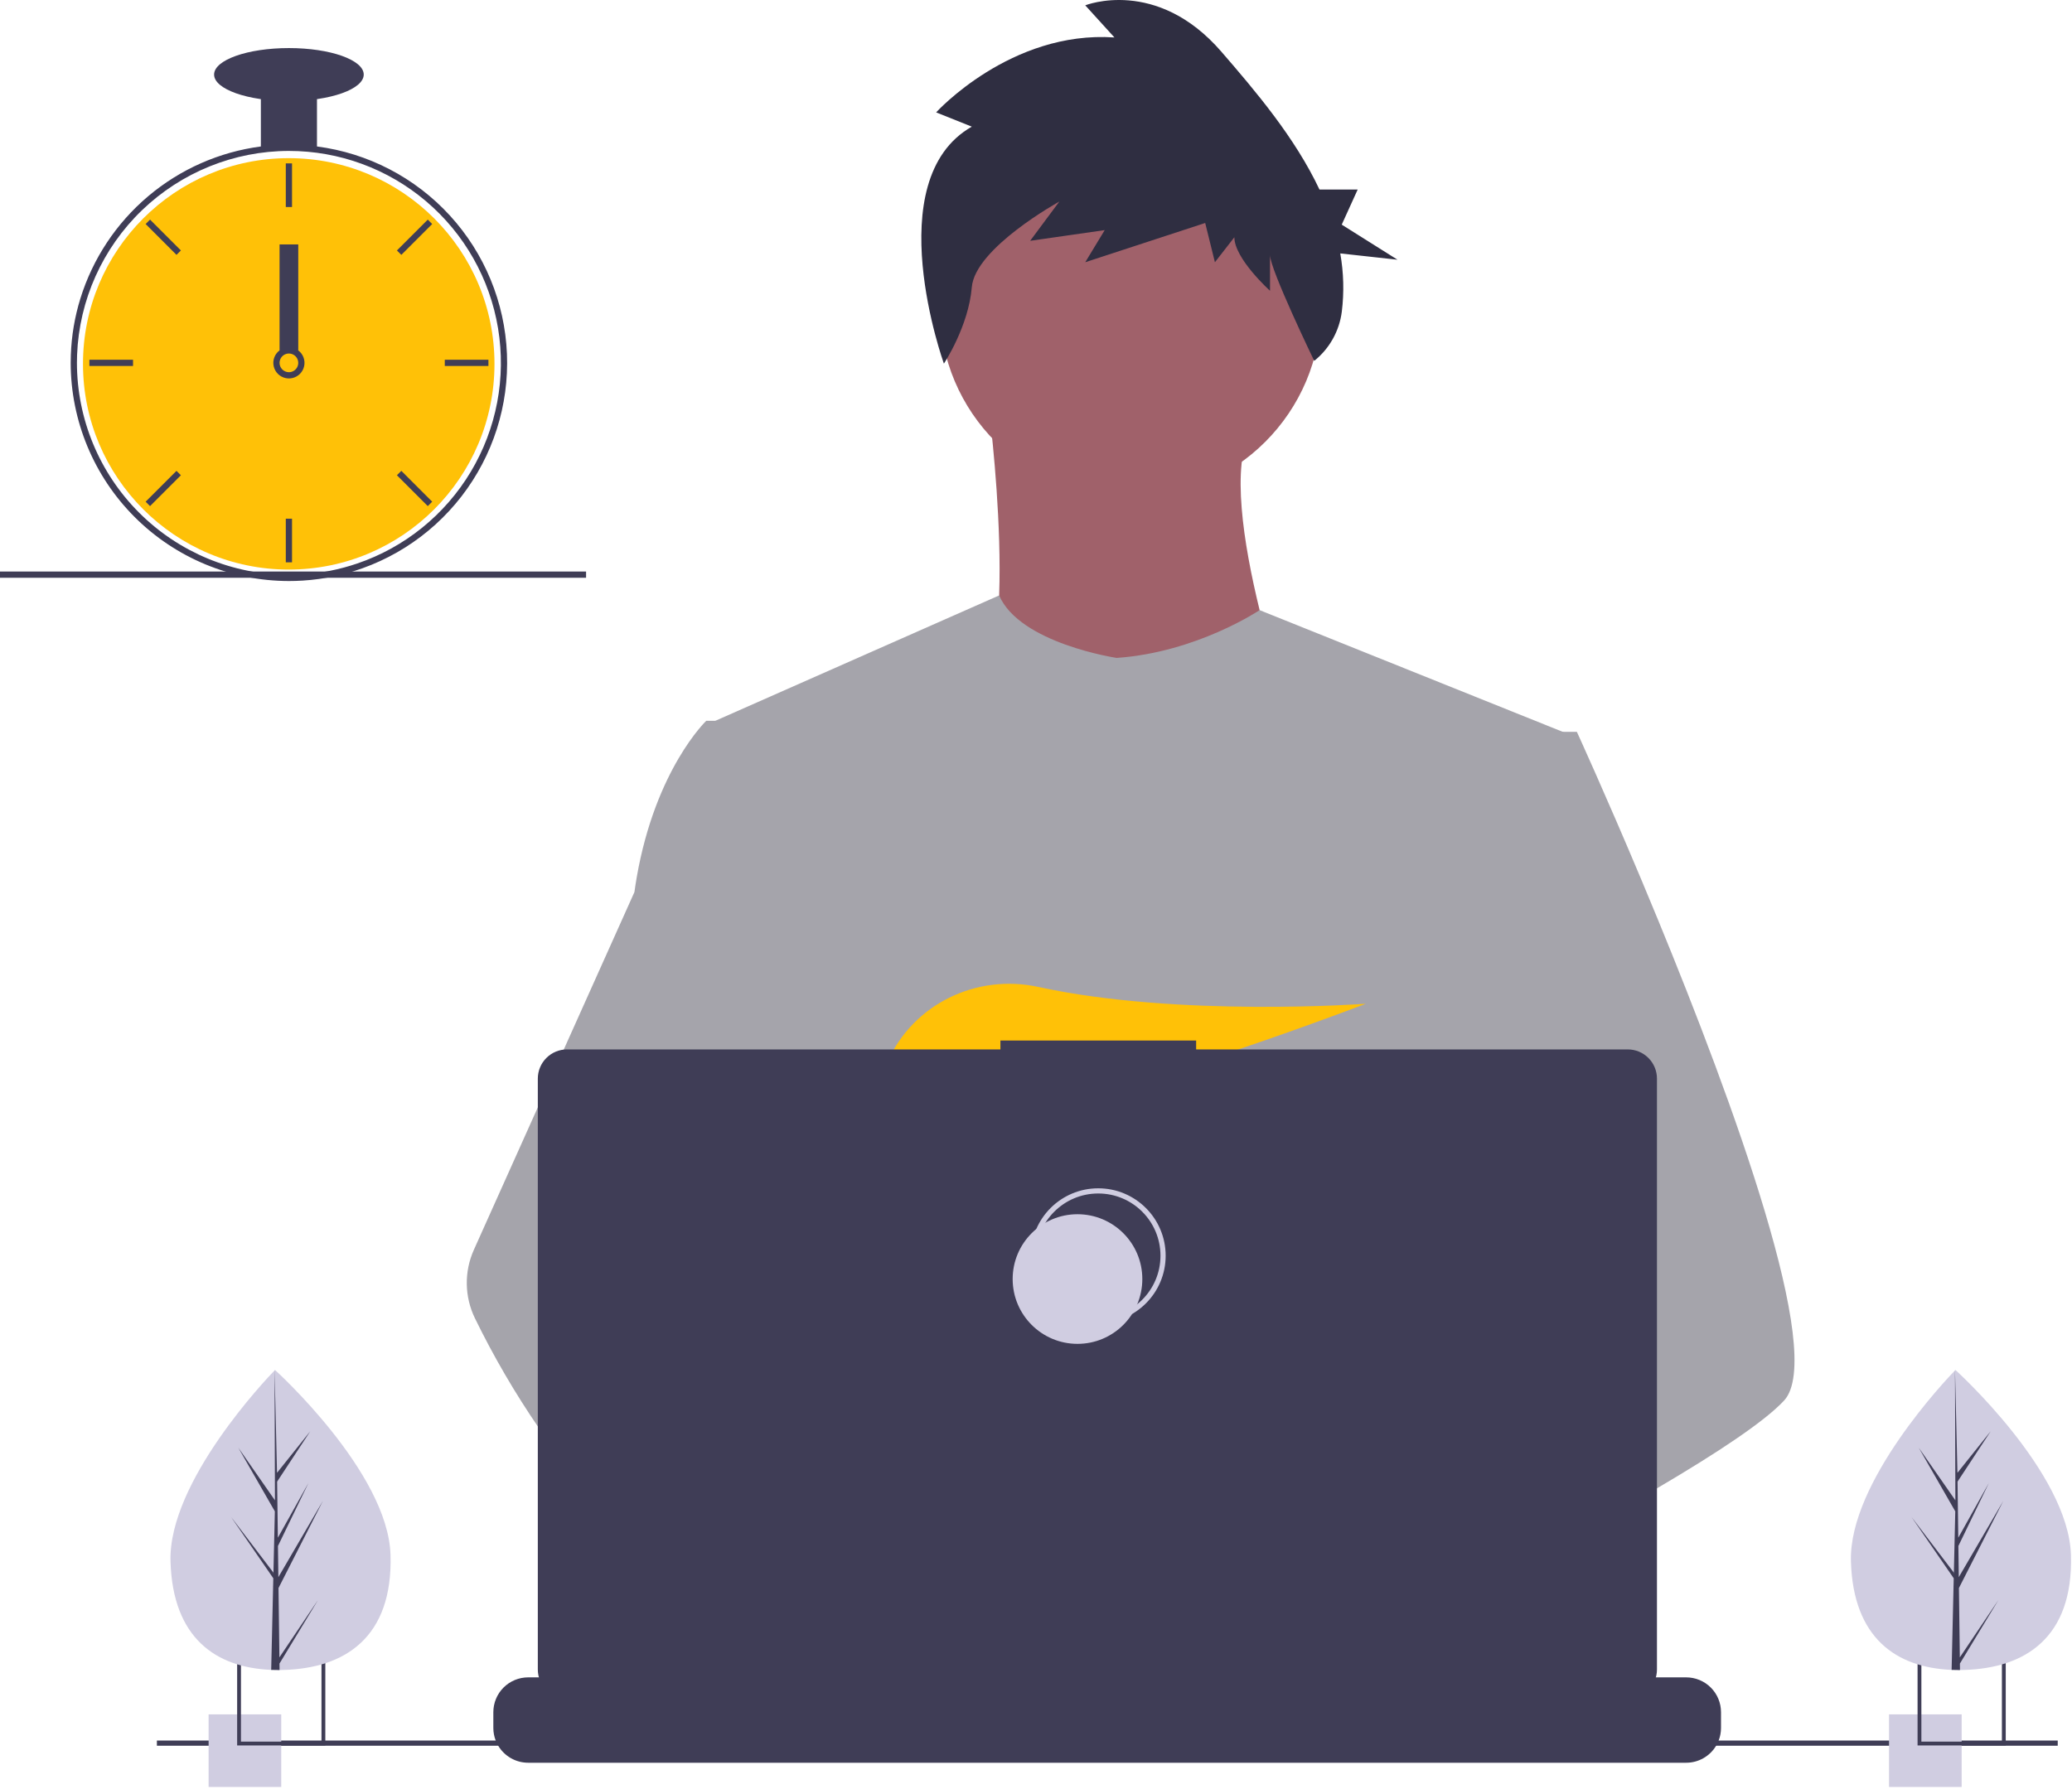 <svg width="799" height="690" viewBox="0 0 799 690" fill="none" xmlns="http://www.w3.org/2000/svg">
<g id="undraw_dev_productivity_umsq 1" clip-path="url(#clip0)">
<g id="boy">
<path id="Vector" d="M435.922 191.941C476.534 191.941 509.458 159.018 509.458 118.405C509.458 77.792 476.534 44.869 435.922 44.869C395.309 44.869 362.385 77.792 362.385 118.405C362.385 159.018 395.309 191.941 435.922 191.941Z" fill="#A0616A"/>
<path id="Vector_2" d="M381.036 155.173C381.036 155.173 394.89 259.616 373.576 271.339C352.261 283.062 500.399 284.128 500.399 284.128C500.399 284.128 467.361 193.54 482.281 165.831L381.036 155.173Z" fill="#A0616A"/>
<path id="Vector_3" d="M608.57 284.656L596.25 340.756L570.2 459.446L569.42 465.946L560.43 541.196L554.45 591.186L550.44 624.766C526.06 637.296 508.39 645.946 508.39 645.946C508.39 645.946 506.87 638.326 504.42 628.576C487.31 633.706 455.65 642.216 428.82 643.916C438.59 654.806 443.08 665.036 436.99 672.586C418.61 695.346 342.73 647.666 316.19 629.886C315.572 634.143 315.338 638.447 315.49 642.746L295.18 627.126L297.19 591.186L300.58 530.376L304.84 454.116C303.497 450.851 302.371 447.5 301.47 444.086C295.25 421.966 287.7 377.796 281.91 340.756C277.25 310.946 273.75 285.756 273.01 280.396C272.91 279.696 272.86 279.336 272.86 279.336L385.29 229.656C393.28 248.186 430.59 253.756 430.59 253.756C461.5 251.626 485.73 235.326 485.73 235.326L608.57 284.656Z" fill="#A5A4AB"/>
<path id="Vector_4" d="M516.92 624.636C516.92 624.636 512.16 626.266 504.42 628.576C487.31 633.706 455.65 642.216 428.82 643.916C405.72 645.396 386.2 641.836 382.63 626.766C381.1 620.286 383.27 614.956 388 610.576C402.12 597.486 439 592.796 468.25 591.186C476.51 590.736 484.15 590.526 490.51 590.446C501.31 590.306 508.39 590.526 508.39 590.526L508.56 591.186L516.92 624.636Z" fill="#A0616A"/>
<path id="Vector_5" d="M374.746 48.847L360.997 43.342C360.997 43.342 389.746 11.691 429.744 14.444L418.494 2.059C418.494 2.059 445.993 -8.95 470.992 19.948C484.134 35.139 499.339 52.996 508.817 73.111H523.542L517.396 86.643L538.906 100.175L516.829 97.744C518.144 105.154 518.346 112.719 517.428 120.189C516.481 127.661 512.668 134.473 506.793 139.187C506.793 139.187 489.741 103.891 489.741 98.387V112.148C489.741 112.148 475.992 99.763 475.992 91.507L468.492 101.139L464.743 86.002L418.495 101.139L425.994 88.754L397.245 92.883L408.495 77.745C408.495 77.745 375.997 95.635 374.746 110.772C373.497 125.909 363.984 140.253 363.984 140.253C363.984 140.253 338.498 69.489 374.746 48.847Z" fill="#2F2E41"/>
<path id="Vector_6" d="M436.99 672.586C418.61 695.346 342.73 647.666 316.19 629.886C310.41 626.016 306.97 623.566 306.97 623.566L331.25 591.186L338.94 580.936C338.94 580.936 345.82 584.586 355.99 590.526C356.36 590.746 356.73 590.966 357.11 591.186C365.88 596.336 376.89 603.066 388 610.576C403.33 620.946 418.83 632.776 428.82 643.916C438.59 654.806 443.08 665.036 436.99 672.586Z" fill="#A0616A"/>
<path id="Vector_7" d="M372.877 415.806L385.631 430.687C390.37 429.783 395.319 428.721 400.416 427.529L396.752 415.806L405.71 426.256C459.707 412.976 526.637 387.155 526.637 387.155C526.637 387.155 454.38 392.453 400.428 380.666C376.558 375.451 351.998 387.284 342.202 409.669C336.509 422.679 337.403 433.952 357.596 433.952C364.419 433.835 371.224 433.195 377.949 432.037L372.877 415.806Z" fill="#FFC107"/>
<path id="Vector_8" d="M793.5 671.326H60.5V673.326H793.5V671.326Z" fill="#3F3D56"/>
<path id="Vector_9" d="M108.446 661.223H80.446V689.223H108.446V661.223Z" fill="#D0CDE1"/>
<path id="Vector_10" d="M91.45 639.223V673.223H125.45V639.223H91.45ZM123.97 671.743H92.92V640.703H123.97V671.743Z" fill="#3F3D56"/>
<path id="Vector_11" d="M756.446 661.223H728.446V689.223H756.446V661.223Z" fill="#D0CDE1"/>
<path id="Vector_12" d="M739.45 639.223V673.223H773.45V639.223H739.45ZM771.97 671.743H740.92V640.703H771.97V671.743Z" fill="#3F3D56"/>
<path id="Vector_13" d="M111.34 219.681C155.159 219.681 190.681 184.159 190.681 140.34C190.681 96.522 155.159 61 111.34 61C67.522 61 32 96.522 32 140.34C32 184.159 67.522 219.681 111.34 219.681Z" fill="#FFC107"/>
<path id="Vector_14" d="M122.229 56.49C115.045 55.576 107.775 55.576 100.591 56.49C84.586 58.591 69.521 65.24 57.181 75.647C44.842 86.053 35.747 99.781 30.976 115.202C28.806 122.229 27.577 129.514 27.321 136.864C27.285 137.886 27.261 138.92 27.261 139.954C27.283 162.265 36.156 183.655 51.932 199.431C67.708 215.208 89.099 224.08 111.41 224.103C113.201 224.103 114.992 224.043 116.759 223.934C120.908 223.674 125.03 223.103 129.093 222.227C148.495 218.055 165.798 207.161 177.947 191.468C190.096 175.776 196.308 156.295 195.487 136.467C194.666 116.638 186.864 97.738 173.459 83.104C160.054 68.47 141.909 59.044 122.229 56.49H122.229ZM137.748 217.347H137.736C130.959 219.659 123.905 221.062 116.759 221.518C114.992 221.638 113.201 221.698 111.41 221.698C89.738 221.672 68.961 213.051 53.637 197.727C38.313 182.402 29.692 161.626 29.665 139.954C29.665 138.92 29.689 137.886 29.725 136.864C30.552 115.744 39.516 95.762 54.741 81.101C69.967 66.44 90.273 58.237 111.41 58.209C130.776 58.21 149.513 65.087 164.283 77.613C179.052 90.14 188.895 107.503 192.057 126.61C195.22 145.716 191.496 165.325 181.55 181.942C171.604 198.559 156.082 211.106 137.748 217.347H137.748Z" fill="#3F3D56"/>
<path id="Vector_15" d="M112.612 63.017H110.208V79.847H112.612V63.017Z" fill="#3F3D56"/>
<path id="Vector_16" d="M57.858 84.702L56.158 86.402L68.058 98.302L69.758 96.602L57.858 84.702Z" fill="#3F3D56"/>
<path id="Vector_17" d="M34.474 138.752V141.156H51.303V138.752H34.474Z" fill="#3F3D56"/>
<path id="Vector_18" d="M56.158 193.506L57.858 195.206L69.758 183.305L68.058 181.605L56.158 193.506Z" fill="#3F3D56"/>
<path id="Vector_19" d="M153.061 96.602L154.762 98.302L166.662 86.402L164.962 84.702L153.061 96.602Z" fill="#3F3D56"/>
<path id="Vector_20" d="M171.516 138.752V141.156H188.346V138.752H171.516Z" fill="#3F3D56"/>
<path id="Vector_21" d="M154.762 181.605L153.061 183.305L164.962 195.206L166.662 193.506L154.762 181.605Z" fill="#3F3D56"/>
<path id="Vector_22" d="M112.612 200.06H110.208V216.89H112.612V200.06Z" fill="#3F3D56"/>
<path id="Vector_23" d="M226 220.44H0V222.844H226V220.44Z" fill="#3F3D56"/>
</g>
<g id="petals">
<path id="Vector_24" d="M150.594 599.754C151.527 631.704 132.859 643.413 109.43 644.097C108.886 644.113 108.345 644.123 107.805 644.126C106.719 644.135 105.643 644.117 104.577 644.072C83.389 643.192 66.617 631.945 65.749 602.232C64.852 571.482 103.018 531.529 105.882 528.574L105.887 528.571C105.996 528.458 106.052 528.402 106.052 528.402C106.052 528.402 149.661 567.807 150.594 599.754Z" fill="#D0CDE1"/>
<path id="Vector_25" d="M107.744 639.255L122.626 617.124L107.774 641.636L107.805 644.126C106.719 644.135 105.643 644.117 104.577 644.072L105.316 612.06L105.295 611.813L105.323 611.766L105.393 608.741L89.095 585.078L105.374 606.477L105.432 607.116L105.989 582.93L91.912 558.397L106.029 578.681L105.882 528.574L105.882 528.407L105.887 528.571L106.822 568.062L119.651 552.021L106.864 571.464L107.144 593.098L118.949 571.984L107.187 596.279L107.343 608.308L124.512 578.897L107.395 612.505L107.744 639.255Z" fill="#3F3D56"/>
<path id="Vector_26" d="M798.594 599.754C799.527 631.704 780.859 643.413 757.43 644.097C756.886 644.113 756.345 644.123 755.805 644.126C754.719 644.135 753.643 644.117 752.577 644.072C731.389 643.192 714.617 631.945 713.75 602.232C712.852 571.482 751.018 531.529 753.882 528.574L753.887 528.571C753.996 528.458 754.052 528.402 754.052 528.402C754.052 528.402 797.661 567.807 798.594 599.754Z" fill="#D0CDE1"/>
<path id="Vector_27" d="M755.744 639.255L770.626 617.124L755.774 641.636L755.805 644.126C754.719 644.135 753.643 644.117 752.577 644.072L753.316 612.06L753.295 611.813L753.323 611.766L753.393 608.741L737.095 585.078L753.374 606.477L753.432 607.116L753.989 582.93L739.912 558.397L754.029 578.681L753.882 528.574L753.882 528.407L753.887 528.571L754.822 568.062L767.651 552.021L754.864 571.464L755.144 593.098L766.949 571.984L755.187 596.279L755.343 608.308L772.512 578.897L755.395 612.505L755.744 639.255Z" fill="#3F3D56"/>
</g>
<g id="hand">
<path id="Vector_28" d="M687.993 540.17C680.503 548.29 661.943 560.52 639.443 573.76C631.073 578.68 622.163 583.75 613.073 588.79C591.383 600.82 568.673 612.74 549.933 622.37C525.553 634.9 507.883 643.55 507.883 643.55C507.883 643.55 506.363 635.93 503.913 626.18C500.633 613.13 495.693 596.26 490.543 588.79C490.363 588.53 490.183 588.29 490.003 588.05C488.503 586.08 486.993 584.93 485.503 584.93L559.923 538.8L592.083 518.86L568.913 463.55L539.853 394.17L557.393 338.36L575.023 282.26H608.063C608.063 282.26 619.003 306.14 632.993 339.44C635.083 344.42 637.243 349.61 639.443 354.97C668.223 424.97 704.103 522.72 687.993 540.17Z" fill="#A5A4AB"/>
<path id="Vector_29" d="M355.483 588.13C352.769 588.12 350.059 588.34 347.383 588.79C324.393 592.74 317.613 613.55 315.683 627.49C315.065 631.747 314.831 636.051 314.983 640.35L294.673 624.73L287.273 619.04C269.463 612.83 253.593 601.8 239.833 588.79C227.896 577.304 217.188 564.605 207.883 550.9C198.615 537.392 190.352 523.22 183.163 508.5C181.157 504.392 180.078 499.894 180.004 495.323C179.93 490.752 180.861 486.221 182.733 482.05L207.883 426L244.643 344.08C244.913 342.13 245.209 340.223 245.533 338.36C252.823 296.56 272.353 278 272.353 278H287.273L297.253 338.36L309.653 413.35L300.963 441.69L280.883 507.14L300.073 527.98L355.483 588.13Z" fill="#A5A4AB"/>
</g>
<g id="laptop">
<path id="Vector_30" d="M663.65 660.386V666.456C663.654 668.122 663.345 669.774 662.74 671.326C662.472 672.018 662.147 672.687 661.77 673.326C660.578 675.327 658.887 676.983 656.862 678.133C654.838 679.283 652.549 679.887 650.22 679.886H203.67C201.342 679.887 199.053 679.283 197.028 678.133C195.003 676.983 193.312 675.327 192.12 673.326C191.743 672.687 191.419 672.018 191.15 671.326C190.546 669.774 190.237 668.122 190.24 666.456V660.386C190.24 658.622 190.587 656.876 191.262 655.246C191.936 653.616 192.926 652.136 194.173 650.889C195.42 649.641 196.901 648.652 198.53 647.977C200.16 647.303 201.906 646.956 203.67 646.956H229.41V644.126C229.41 644.052 229.425 643.98 229.453 643.912C229.481 643.844 229.522 643.782 229.574 643.73C229.626 643.678 229.688 643.636 229.756 643.608C229.824 643.58 229.897 643.566 229.97 643.566H243.4C243.474 643.566 243.547 643.58 243.615 643.608C243.683 643.636 243.745 643.678 243.797 643.73C243.849 643.782 243.89 643.844 243.918 643.912C243.946 643.98 243.96 644.052 243.96 644.126V646.956H252.35V644.126C252.35 644.052 252.365 643.98 252.393 643.912C252.421 643.844 252.462 643.782 252.514 643.73C252.566 643.678 252.628 643.636 252.696 643.608C252.764 643.58 252.837 643.566 252.91 643.566H266.34C266.414 643.566 266.487 643.58 266.555 643.608C266.623 643.636 266.684 643.678 266.736 643.73C266.789 643.782 266.83 643.844 266.858 643.912C266.886 643.98 266.9 644.052 266.9 644.126V646.956H275.3V644.126C275.3 644.052 275.315 643.98 275.343 643.912C275.371 643.844 275.412 643.782 275.464 643.73C275.516 643.678 275.578 643.636 275.646 643.608C275.714 643.58 275.787 643.566 275.86 643.566H289.29C289.364 643.566 289.437 643.58 289.505 643.608C289.573 643.636 289.634 643.678 289.686 643.73C289.739 643.782 289.78 643.844 289.808 643.912C289.836 643.98 289.85 644.052 289.85 644.126V646.956H298.24V644.126C298.24 644.052 298.255 643.98 298.283 643.912C298.311 643.844 298.352 643.782 298.404 643.73C298.456 643.678 298.518 643.636 298.586 643.608C298.654 643.58 298.727 643.566 298.8 643.566H312.23C312.304 643.566 312.377 643.58 312.445 643.608C312.513 643.636 312.574 643.678 312.626 643.73C312.678 643.782 312.72 643.844 312.748 643.912C312.776 643.98 312.79 644.052 312.79 644.126V646.956H321.18V644.126C321.18 644.052 321.194 643.98 321.223 643.912C321.251 643.844 321.292 643.782 321.344 643.73C321.396 643.678 321.458 643.636 321.526 643.608C321.594 643.58 321.667 643.566 321.74 643.566H335.17C335.244 643.566 335.317 643.58 335.385 643.608C335.453 643.636 335.514 643.678 335.566 643.73C335.618 643.782 335.66 643.844 335.688 643.912C335.716 643.98 335.73 644.052 335.73 644.126V646.956H344.13V644.126C344.13 644.052 344.145 643.98 344.173 643.912C344.201 643.844 344.242 643.782 344.294 643.73C344.346 643.678 344.408 643.636 344.476 643.608C344.544 643.58 344.617 643.566 344.69 643.566H358.12C358.194 643.566 358.267 643.58 358.335 643.608C358.403 643.636 358.464 643.678 358.516 643.73C358.569 643.782 358.61 643.844 358.638 643.912C358.666 643.98 358.68 644.052 358.68 644.126V646.956H367.07V644.126C367.07 644.052 367.085 643.98 367.113 643.912C367.141 643.844 367.182 643.782 367.234 643.73C367.286 643.678 367.348 643.636 367.416 643.608C367.484 643.58 367.557 643.566 367.63 643.566H472.83C472.904 643.566 472.977 643.58 473.045 643.608C473.113 643.636 473.174 643.678 473.227 643.73C473.279 643.782 473.32 643.844 473.348 643.912C473.376 643.98 473.39 644.052 473.39 644.126V646.956H481.79V644.126C481.79 644.052 481.804 643.98 481.833 643.912C481.861 643.844 481.902 643.782 481.954 643.73C482.006 643.678 482.068 643.636 482.136 643.608C482.204 643.58 482.277 643.566 482.35 643.566H495.78C495.928 643.567 496.07 643.627 496.175 643.732C496.279 643.836 496.339 643.978 496.34 644.126V646.956H504.73V644.126C504.73 644.052 504.745 643.98 504.773 643.912C504.801 643.844 504.842 643.782 504.894 643.73C504.946 643.678 505.008 643.636 505.076 643.608C505.144 643.58 505.217 643.566 505.29 643.566H518.72C518.794 643.566 518.867 643.58 518.935 643.608C519.003 643.636 519.065 643.678 519.117 643.73C519.169 643.782 519.21 643.844 519.238 643.912C519.266 643.98 519.28 644.052 519.28 644.126V646.956H527.67V644.126C527.67 644.052 527.685 643.98 527.713 643.912C527.741 643.844 527.782 643.782 527.834 643.73C527.886 643.678 527.948 643.636 528.016 643.608C528.084 643.58 528.157 643.566 528.23 643.566H541.66C541.734 643.566 541.807 643.58 541.875 643.608C541.943 643.636 542.005 643.678 542.057 643.73C542.109 643.782 542.15 643.844 542.178 643.912C542.206 643.98 542.22 644.052 542.22 644.126V646.956H550.62V644.126C550.62 644.052 550.635 643.98 550.663 643.912C550.691 643.844 550.732 643.782 550.784 643.73C550.836 643.678 550.898 643.636 550.966 643.608C551.034 643.58 551.107 643.566 551.18 643.566H564.61C564.757 643.568 564.898 643.628 565.001 643.733C565.104 643.838 565.161 643.979 565.16 644.126V646.956H573.56V644.126C573.56 644.052 573.575 643.98 573.603 643.912C573.631 643.844 573.672 643.782 573.724 643.73C573.776 643.678 573.838 643.636 573.906 643.608C573.974 643.58 574.047 643.566 574.12 643.566H587.55C587.624 643.566 587.697 643.58 587.765 643.608C587.833 643.636 587.895 643.678 587.947 643.73C587.999 643.782 588.04 643.844 588.068 643.912C588.096 643.98 588.11 644.052 588.11 644.126V646.956H596.5V644.126C596.5 644.052 596.515 643.98 596.543 643.912C596.571 643.844 596.612 643.782 596.664 643.73C596.716 643.678 596.778 643.636 596.846 643.608C596.914 643.58 596.987 643.566 597.06 643.566H610.49C610.564 643.566 610.637 643.58 610.705 643.608C610.773 643.636 610.835 643.678 610.887 643.73C610.939 643.782 610.98 643.844 611.008 643.912C611.036 643.98 611.05 644.052 611.05 644.126V646.956H650.22C651.984 646.956 653.731 647.303 655.36 647.977C656.99 648.652 658.471 649.641 659.718 650.889C660.965 652.136 661.954 653.616 662.629 655.246C663.304 656.876 663.651 658.622 663.65 660.386Z" fill="#3F3D56"/>
<path id="Vector_31" d="M627.695 404.757H461.252V401.326H385.78V404.757H218.651C215.665 404.757 212.801 405.943 210.69 408.054C208.579 410.166 207.392 413.029 207.392 416.015V643.927C207.392 646.913 208.578 649.776 210.69 651.888C212.801 653.999 215.665 655.185 218.651 655.185H627.695C630.68 655.185 633.544 653.999 635.656 651.888C637.767 649.776 638.953 646.913 638.953 643.927V416.015C638.953 414.537 638.662 413.073 638.096 411.707C637.53 410.341 636.701 409.1 635.656 408.054C634.61 407.009 633.369 406.179 632.003 405.614C630.637 405.048 629.173 404.757 627.695 404.757Z" fill="#3F3D56"/>
<path id="Vector_32" d="M415.5 518.326C429.307 518.326 440.5 507.133 440.5 493.326C440.5 479.519 429.307 468.326 415.5 468.326C401.693 468.326 390.5 479.519 390.5 493.326C390.5 507.133 401.693 518.326 415.5 518.326Z" fill="#D0CDE1"/>
<path id="Vector_33" d="M423.5 509.326C437.307 509.326 448.5 498.133 448.5 484.326C448.5 470.519 437.307 459.326 423.5 459.326C409.693 459.326 398.5 470.519 398.5 484.326C398.5 498.133 409.693 509.326 423.5 509.326Z" stroke="#D0CDE1" stroke-width="2" stroke-miterlimit="10"/>
</g>
<g id="clock-button">
<path id="Vector_34" d="M122.229 35.369H100.591V57.007H122.229V35.369Z" fill="#3F3D56"/>
<path id="Vector_35" d="M111.41 38.975C127.344 38.975 140.261 34.4 140.261 28.757C140.261 23.114 127.344 18.539 111.41 18.539C95.476 18.539 82.559 23.114 82.559 28.757C82.559 34.4 95.476 38.975 111.41 38.975Z" fill="#3F3D56"/>
</g>
<g id="clock-hand">
<path id="Vector_36" d="M115.016 135.145C113.976 134.365 112.71 133.943 111.41 133.943C110.109 133.943 108.844 134.365 107.803 135.145C107.091 135.686 106.505 136.375 106.084 137.165C105.552 138.181 105.322 139.329 105.421 140.473C105.52 141.616 105.944 142.707 106.643 143.617C107.343 144.527 108.288 145.218 109.368 145.608C110.447 145.998 111.616 146.07 112.735 145.817C113.855 145.564 114.878 144.996 115.685 144.179C116.492 143.363 117.048 142.333 117.288 141.211C117.528 140.088 117.441 138.921 117.039 137.846C116.636 136.771 115.934 135.834 115.016 135.145H115.016ZM111.41 143.56C110.454 143.557 109.539 143.176 108.863 142.501C108.187 141.825 107.806 140.909 107.803 139.954C107.808 139.224 108.03 138.513 108.441 137.91C108.793 137.4 109.271 136.989 109.828 136.718C110.385 136.447 111.003 136.324 111.622 136.361C112.241 136.398 112.84 136.595 113.361 136.931C113.881 137.267 114.306 137.732 114.595 138.281C114.883 138.83 115.025 139.444 115.007 140.063C114.988 140.683 114.811 141.288 114.49 141.818C114.17 142.349 113.718 142.788 113.179 143.094C112.639 143.399 112.03 143.559 111.41 143.56V143.56Z" fill="#3F3D56"/>
<path id="Vector_37" d="M115.016 94.273H107.803V135.145H115.016V94.273Z" fill="#3F3D56"/>
</g>
</g>
<defs>
<clipPath id="clip0">
<rect width="798.627" height="689.223" fill="white"/>
</clipPath>
</defs>
</svg>
